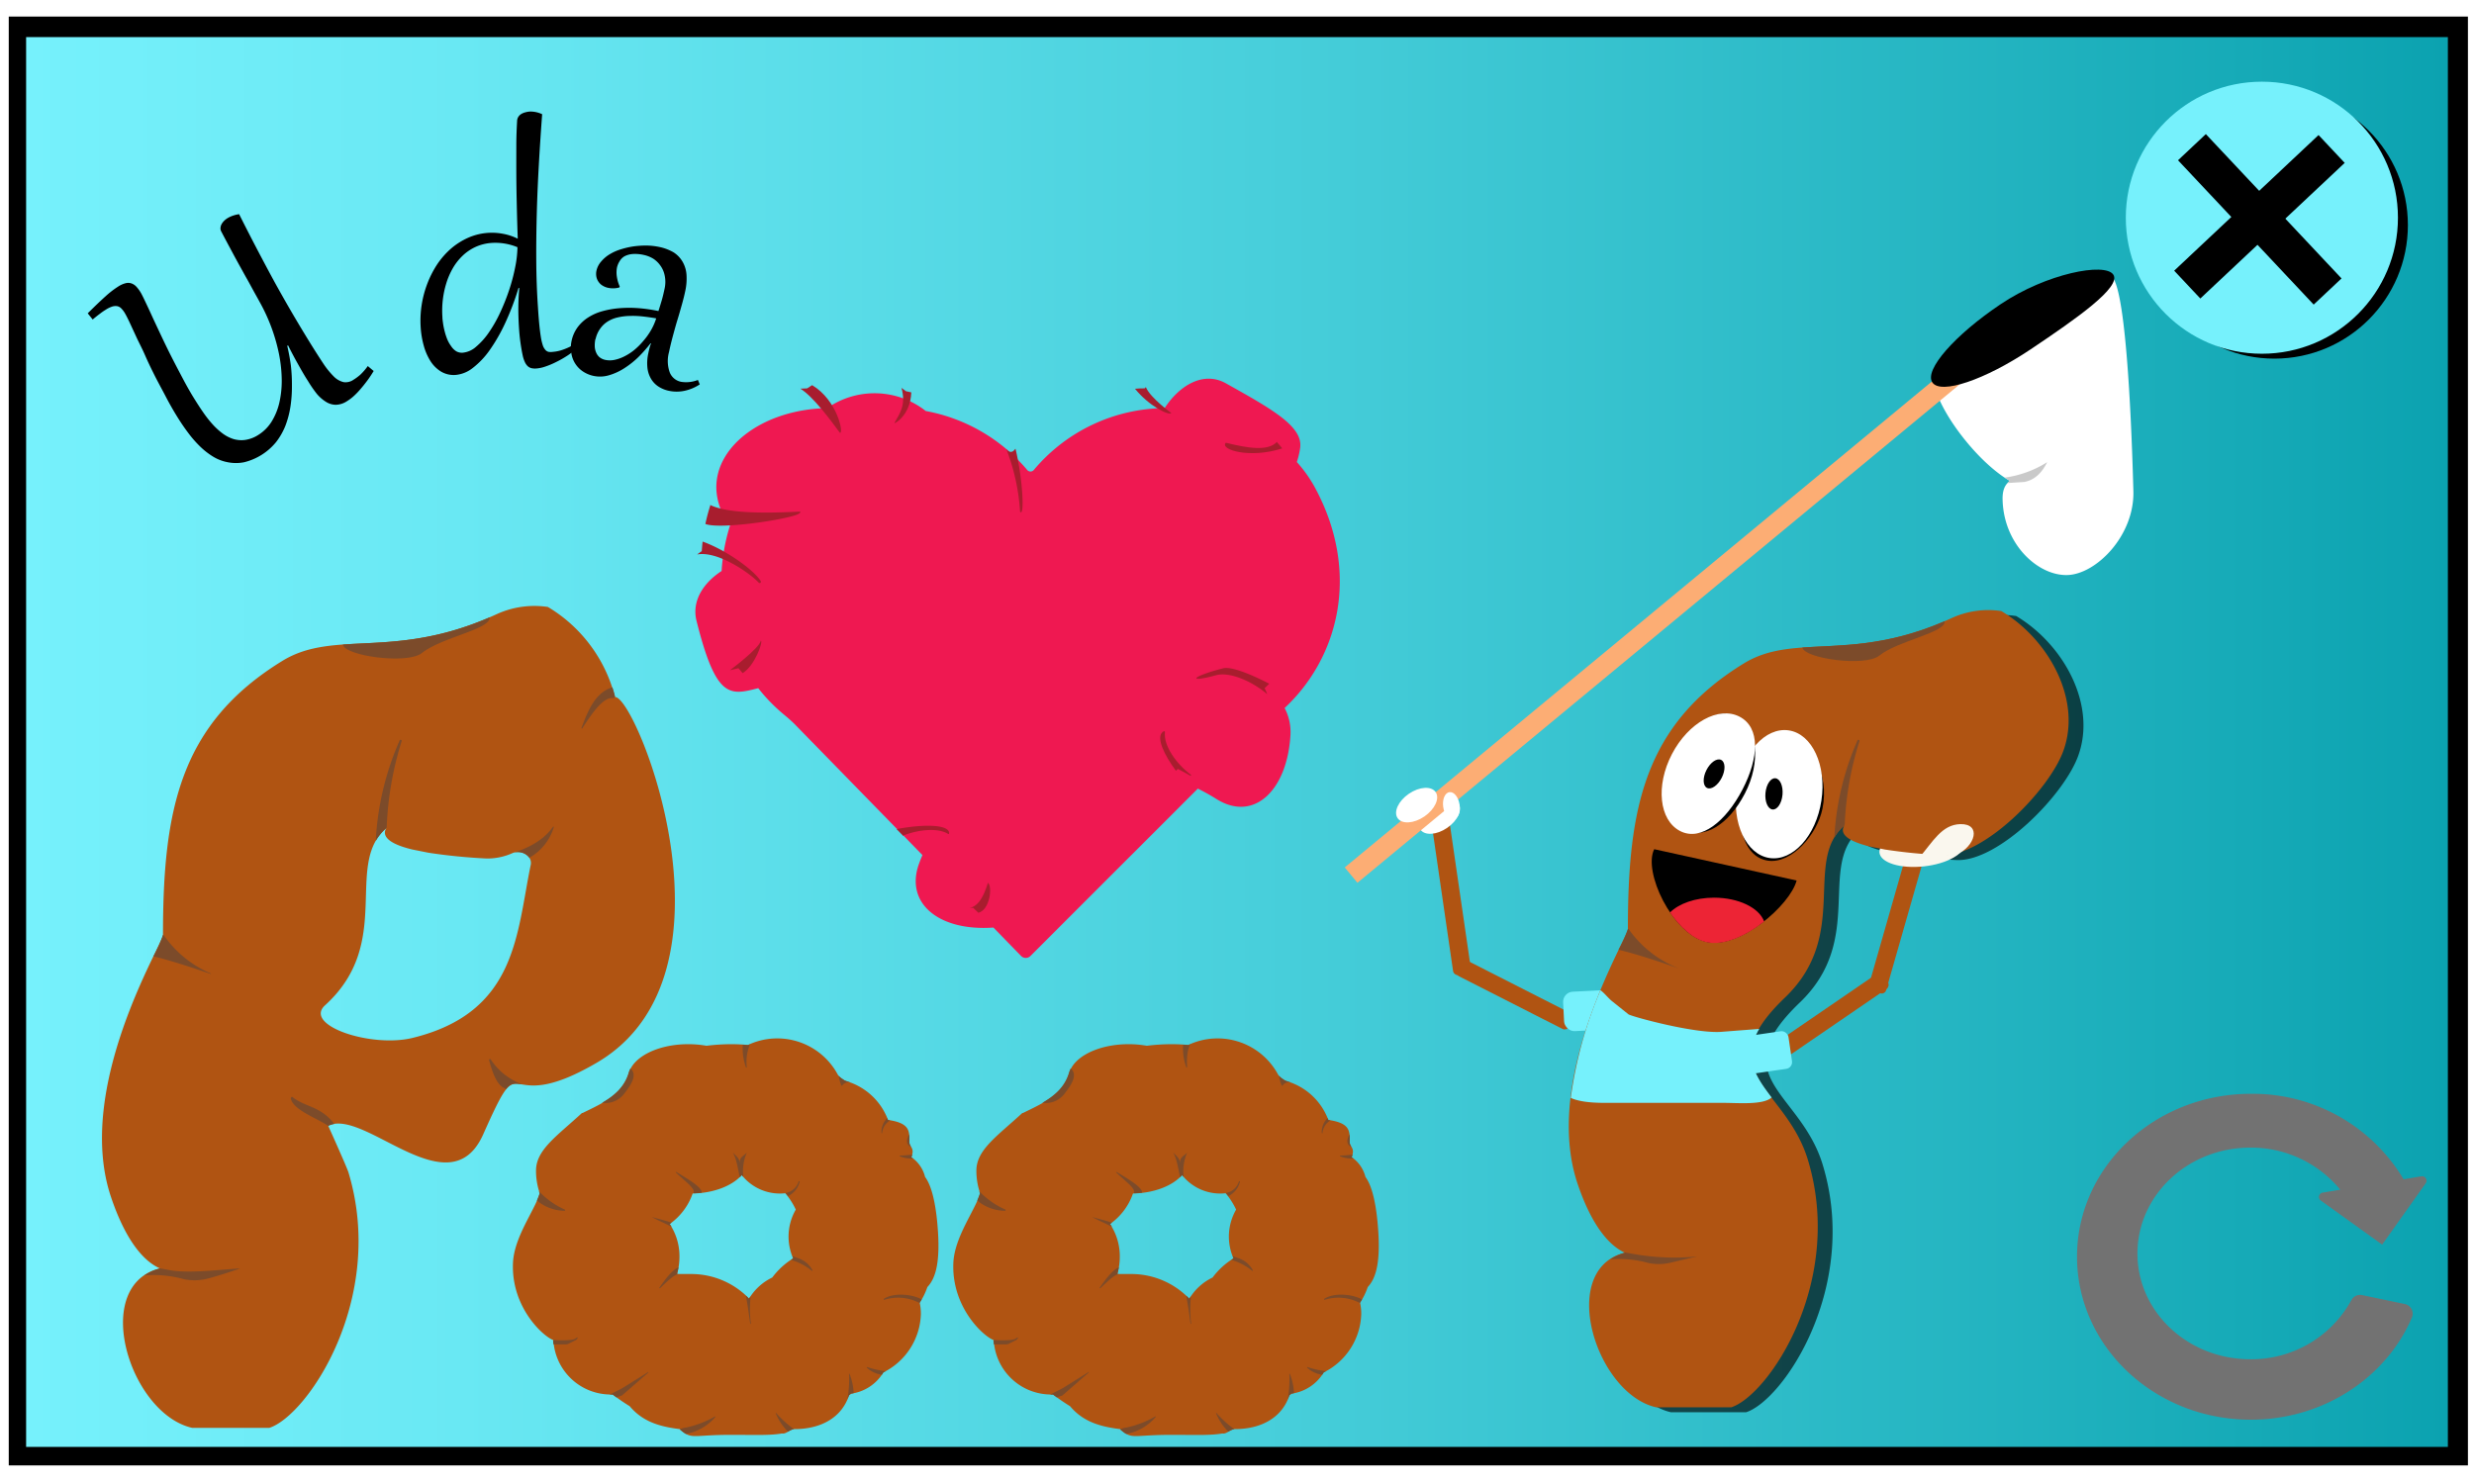 <svg xmlns="http://www.w3.org/2000/svg" xmlns:xlink="http://www.w3.org/1999/xlink" width="500" height="300" viewBox="0 0 500 300"><defs><style>.cls-1{fill:url(#New_Gradient_Swatch_1);}.cls-2{filter:url(#AI_BevelShadow_1);}.cls-3{fill:#b05412;}.cls-4{fill:#7c4b2a;}.cls-5{fill:#ef1851;}.cls-6{fill:#a81d2e;}.cls-7{fill:#fff;}.cls-8{fill:#fcad74;}.cls-9{fill:#76f1fc;}.cls-10{opacity:0.64;}.cls-11{fill:#faf7ee;}.cls-12{fill:none;}.cls-13{fill:#ed2435;}.cls-14{fill:#c9c9c9;}.cls-15{fill:#727272;}</style><linearGradient id="New_Gradient_Swatch_1" x1="5.28" y1="150" x2="494.72" y2="150" gradientUnits="userSpaceOnUse"><stop offset="0" stop-color="#76f1fc"/><stop offset="0.18" stop-color="#69e8f3"/><stop offset="0.51" stop-color="#48cfdb"/><stop offset="0.94" stop-color="#13a8b5"/><stop offset="1" stop-color="#0ba2b0"/></linearGradient><filter id="AI_BevelShadow_1" x="-20" y="-20" width="140" height="140" name="AI_BevelShadow_1"><feGaussianBlur result="blur" stdDeviation="4" in="SourceAlpha"/><feOffset result="offsetBlur" dx="4" dy="4" in="blur"/><feSpecularLighting result="specOut" surfaceScale="5" specularExponent="10" in="blur"><fePointLight x="-5000" y="-10000" z="-20000"/></feSpecularLighting><feComposite result="specOut" operator="in" in="specOut" in2="SourceAlpha"/><feComposite result="litPaint" operator="arithmetic" k2="1" k3="1" in="SourceGraphic" in2="specOut"/><feMerge><feMergeNode in="offsetBlur"/><feMergeNode in="litPaint"/></feMerge></filter></defs><title>Win</title><g id="Layer_1" data-name="Layer 1"><rect x="1.77" y="3.35" width="497" height="292.89"/><rect class="cls-1" x="5.28" y="7.5" width="489.44" height="285"/><g class="cls-2"><path class="cls-3" d="M120.26,136.8a29.7,29.7,0,0,0-13.53-18.1,18.33,18.33,0,0,0-10.31,1.44c-20.56,9.49-32.72,2.92-43.4,9.49C32.29,142.39,28.94,159.88,28.94,185c0,1.75-18,30.78-10.5,53,3.18,9.45,7,13.16,9.86,14.4l-.6.17c-13.24,4.17-5.28,29.28,7.14,32.08h4.5l.09,0h11c7.73-2.47,23.67-26.15,16-51.62-.35-1.13-3.65-8.45-4.1-9.45,7.35-3.66,24.57,17,31.35,1.69,8.64-19.42,3-2.8,22.89-14.41,30.51-17.8,8.33-73.34,3.84-73.94A.17.17,0,0,1,120.26,136.8ZM61.7,199.22c14-12.72,3.68-28.39,12.42-35.88-.79,1.19-.55,3,5.2,4.39l3.3.66a113.48,113.48,0,0,0,11.72,1.16,12.3,12.3,0,0,0,5.24-1.09c1.75-.73,4.07.54,3.68,2.39-2.89,13.94-2.78,29.86-24,35C70.84,207.83,57.26,203.25,61.7,199.22Z"/><path class="cls-4" d="M29.06,185h-.12v0A29.42,29.42,0,0,1,27,189.33c3.26.79,7.26,2.07,11.57,3.55a.05.05,0,0,0,0-.1A22.13,22.13,0,0,1,29.06,185Z"/><path class="cls-4" d="M44.55,252.41c-5.08.34-11,1.12-14.9.23l-1.48-.26.13.06-.6.17a9.6,9.6,0,0,0-2.51,1.22,22.51,22.51,0,0,1,7.94.76,10.67,10.67,0,0,0,4.57-.05C40,254,44.6,252.42,44.55,252.41Z"/><path class="cls-4" d="M77.19,145.78a.23.23,0,0,0-.46,0A57.48,57.48,0,0,0,71.94,166a10.1,10.1,0,0,1,2.11-2.55.69.69,0,0,0,.11-.39A66.81,66.81,0,0,1,77.19,145.78Z"/><path class="cls-4" d="M81.29,128c4-3.17,13.75-4.77,13.65-7.12a.24.24,0,0,0,0-.08c-12.49,5.41-21.83,4.93-29.64,5.5C65.63,128.59,78.32,130.37,81.29,128Z"/><path class="cls-4" d="M99.83,168.37a2.91,2.91,0,0,1,3.13,1l.07,0a10.59,10.59,0,0,0,4.89-6.13.09.09,0,0,0-.17-.08Q105.35,166.59,99.83,168.37Z"/><path class="cls-4" d="M101.33,215.12a12.8,12.8,0,0,1-6.14-4.94.19.19,0,0,0-.34.16c.73,2.68,1.59,5,3.09,5.63l.31.23c1-1.3,1.82-1.2,3.13-1Z"/><path class="cls-4" d="M120.3,136.87a.1.1,0,0,1,0-.07c-.14-.59-.31-1.19-.5-1.77a.1.1,0,0,0-.11-.07c-3.35,1.07-4.82,4.56-6.17,8.2a.09.09,0,0,0,.16.08c2.17-3.38,4.42-6.5,6.34-6.09Z"/><path class="cls-4" d="M54.77,218.09c.53,2.31,5.18,3.91,7.58,5.51a4.17,4.17,0,0,1,1.21-.38c-2.77-3.65-5.83-3.36-8.45-5.45C55,217.64,54.72,217.89,54.77,218.09Z"/><path class="cls-3" d="M183.42,256.19c1.44-1.52,2.54-4.26,2.17-10.78-.29-5-1.08-9.41-2.63-11.48a6.82,6.82,0,0,0-2.77-4c.75-2-.41-1.93-.41-3.14,0-2,.23-3.74-4.26-4.38a.07.07,0,0,1-.05,0,12.82,12.82,0,0,0-8.39-7.84,1.92,1.92,0,0,1-.63-.3l-.49-.34a2.16,2.16,0,0,1-.68-.76,13.88,13.88,0,0,0-18.1-5.93c-1.12-.09-2.26-.15-3.4-.15a41.33,41.33,0,0,0-5,.32,21,21,0,0,0-3.71-.32c-6.1,0-11.14,2.56-12,5.91-1.34,4.38-5.48,6.1-9.33,8,0,0-.09,0-.12,0-5.09,4.68-9.27,7.44-9.29,11.62a13.84,13.84,0,0,0,.76,4.61c-1,3.42-5.15,8.77-5.41,14-.43,8.93,6,14.9,8.16,15.68a11.61,11.61,0,0,0,11.59,11l.4,0a40.82,40.82,0,0,0,3.43,2.36c2.58,3.07,5.91,4.12,10.1,4.63h0c2.53,2.22,2.32,1.16,10.45,1.16,4.77,0,7.78.15,10.25-.28.81.18,1.65-.88,2.52-.88,5.14,0,9.49-2.19,11-6.81l.41-.35a9,9,0,0,0,6.54-4.3,13.62,13.62,0,0,0,7.58-11.77,10,10,0,0,0-.24-2.32A13.3,13.3,0,0,0,183.42,256.19Zm-36,2.36a16.22,16.22,0,0,0-11.72-5H132.9a.06.06,0,0,1-.06-.08,12.27,12.27,0,0,0,.48-3.41,11.71,11.71,0,0,0-1.93-6.56.07.07,0,0,1,0-.09,12.6,12.6,0,0,0,4.6-6.14h0c4.31-.08,8-1.56,9.92-3.72a9.83,9.83,0,0,0,7.72,3.73,9.46,9.46,0,0,0,1.07-.06,14.39,14.39,0,0,1,2.13,3.31,10.91,10.91,0,0,0-.53,9.86,15.26,15.26,0,0,0-4.23,3.87A11,11,0,0,0,147.37,258.55Z"/><path class="cls-4" d="M117.67,218.93a4.72,4.72,0,0,0,4.56-1.94c1.57-2,2.54-3.78,1.18-5a4.49,4.49,0,0,0-.38.95C122.15,215.82,120.08,217.54,117.67,218.93Z"/><path class="cls-4" d="M136.23,237.22c.52,0,1-.06,1.53-.11a.08.08,0,0,0,.07-.08c-.09-1.16-3.08-2.84-5.13-4.1a.07.07,0,0,0-.09.11c1.86,1.8,3.94,3.2,3.55,4.08A.07.07,0,0,0,136.23,237.22Z"/><path class="cls-4" d="M146.76,211.76c0,.09.17.06.17,0a9.36,9.36,0,0,1,.64-4.65l-.39.17-1.06-.08A11.11,11.11,0,0,0,146.76,211.76Z"/><path class="cls-4" d="M147.37,258.55c-.21-.22-.43-.43-.65-.63.29,1.27.68,4,.89,5.64a.07.07,0,0,0,.14,0,24.4,24.4,0,0,1-.05-5.5C147.59,258.22,147.47,258.38,147.37,258.55Z"/><path class="cls-4" d="M131.39,243.5a.07.07,0,0,1,0-.09l.34-.25c-1.33-.44-2.89-.81-4-1.14,1.43.81,3,1.42,4,2C131.61,243.84,131.5,243.67,131.39,243.5Z"/><path class="cls-4" d="M132.9,253.55a.06.06,0,0,1-.06-.08,13,13,0,0,0,.29-1.27c-1.29.49-2.75,2.52-3.87,4.11-.06.08.06.18.13.11,1.6-1.51,3-2.9,3.88-2.87Z"/><path class="cls-4" d="M145.93,233.55c.09.12.2.24.3.36a9.47,9.47,0,0,1,.71-4.92c-.67.76-1.53.9-1.42,2.14-.15-1-.51-1.23-1.42-2.14.78,1.3,1,3.23,1.42,5C145.66,233.84,145.8,233.69,145.93,233.55Z"/><path class="cls-4" d="M157.39,234.89a3.37,3.37,0,0,1-2.6,2.28l0,0,0,0a7,7,0,0,1,.49.62,4.29,4.29,0,0,0,2.33-2.91A.08.08,0,0,0,157.39,234.89Z"/><path class="cls-4" d="M112.32,266.58c-.52.38-2.19.43-4.53.32h0c0,.29,0,.58.08.87h2.48a1.18,1.18,0,0,0,.56-.13l1.5-.75C112.59,266.8,113.15,266,112.32,266.58Z"/><path class="cls-4" d="M104.91,236.81l.14.44a12.46,12.46,0,0,1-.54,1.44,8.79,8.79,0,0,0,5.61,2.08.14.14,0,0,0,0-.26A16.43,16.43,0,0,1,104.91,236.81Z"/><path class="cls-4" d="M127,273.36l-5.29,3.3-2.52,1.26h.23l.4,0,.75.56,1.14-.38,5.34-4.65S127,273.33,127,273.36Z"/><path class="cls-4" d="M140.54,282.32a20,20,0,0,1-5.81,2.25,4.59,4.59,0,0,0-1.35.38,8.25,8.25,0,0,0,1.23.93,10.06,10.06,0,0,0,6-3.48A0,0,0,0,0,140.54,282.32Z"/><path class="cls-4" d="M167.69,273.73a.05.05,0,0,0-.1,0,22.64,22.64,0,0,1-.35,5.23q.18-.42.33-.87l.41-.35.55-.11A12,12,0,0,0,167.69,273.73Z"/><path class="cls-4" d="M152.83,281.62a0,0,0,0,0-.06.06,11.5,11.5,0,0,0,2.47,3.74,3.34,3.34,0,0,1,1.21-.51A22.51,22.51,0,0,1,152.83,281.62Z"/><path class="cls-4" d="M160.07,252.89c.08.06.19,0,.13-.12a5.1,5.1,0,0,0-2.94-2.43l-1.12-.4.18.45c-.15.09-.3.2-.45.3A12.1,12.1,0,0,1,160.07,252.89Z"/><path class="cls-4" d="M174.52,273.44l.47-.25a17.59,17.59,0,0,1-3.68-.82.09.09,0,0,0-.08.16,5.53,5.53,0,0,0,3,1.38A4.39,4.39,0,0,0,174.52,273.44Z"/><path class="cls-4" d="M180.51,230.2l-.32-.23a4.27,4.27,0,0,0,.17-.56,20.49,20.49,0,0,1-2.44.19.09.09,0,0,0,0,.18A6.36,6.36,0,0,0,180.51,230.2Z"/><path class="cls-4" d="M175.9,222.51l-.38-.06a.07.07,0,0,1-.05,0c-.05-.14-.11-.27-.17-.41a3.89,3.89,0,0,0-1.16,2.95c0,.09.15.17.14.07A3.27,3.27,0,0,1,175.9,222.51Z"/><path class="cls-4" d="M181.86,259.35c.14-.21.28-.44.42-.67-2.13-1.15-5.74-1.34-7.59-.16-.14.09-.11.31.07.24a9.22,9.22,0,0,1,7.11.67S181.86,259.38,181.86,259.35Z"/><path class="cls-4" d="M168.12,214.93c-.34-.13-.68-.25-1-.36a1.92,1.92,0,0,1-.63-.3l-.49-.34a2.1,2.1,0,0,1-.52-.51c.18,1.11.57,2.3.71,2.06A1.54,1.54,0,0,1,168.12,214.93Z"/><path class="cls-4" d="M180.14,227.89a1.84,1.84,0,0,1-.36-1.06,15,15,0,0,0,0-1.52,3.59,3.59,0,0,0-.42,1A1.32,1.32,0,0,0,180.14,227.89Z"/><path class="cls-3" d="M272.42,256.19c1.43-1.52,2.53-4.26,2.16-10.78-.29-5-1.07-9.41-2.62-11.48a6.87,6.87,0,0,0-2.78-4c.75-2-.41-1.93-.41-3.14,0-2,.23-3.74-4.26-4.38a.07.07,0,0,1-.05,0,12.79,12.79,0,0,0-8.39-7.84,1.92,1.92,0,0,1-.63-.3l-.49-.34a2.26,2.26,0,0,1-.68-.76,13.88,13.88,0,0,0-18.1-5.93c-1.12-.09-2.26-.15-3.4-.15a41.33,41.33,0,0,0-5,.32,21,21,0,0,0-3.7-.32c-6.11,0-11.15,2.56-12,5.91-1.34,4.38-5.48,6.1-9.33,8,0,0-.09,0-.12,0-5.09,4.68-9.27,7.44-9.29,11.62a13.84,13.84,0,0,0,.76,4.61c-1,3.42-5.15,8.77-5.41,14-.43,8.93,6,14.9,8.16,15.68a11.61,11.61,0,0,0,11.59,11l.4,0a40.82,40.82,0,0,0,3.43,2.36c2.58,3.07,5.91,4.12,10.1,4.63h0c2.53,2.22,2.32,1.16,10.45,1.16,4.77,0,7.78.15,10.25-.28.81.18,1.65-.88,2.52-.88,5.14,0,9.49-2.19,11-6.81l.42-.35a9,9,0,0,0,6.53-4.3,13.62,13.62,0,0,0,7.58-11.77,10,10,0,0,0-.24-2.32A13.71,13.71,0,0,0,272.42,256.19Zm-36.06,2.36a16.21,16.21,0,0,0-11.72-5h-2.75a.06.06,0,0,1-.06-.08,12.27,12.27,0,0,0,.48-3.41,11.71,11.71,0,0,0-1.93-6.56.07.07,0,0,1,0-.09,12.6,12.6,0,0,0,4.6-6.14h0c4.31-.08,8-1.56,9.92-3.72a9.84,9.84,0,0,0,8.8,3.67,14.69,14.69,0,0,1,2.12,3.31,10.91,10.91,0,0,0-.53,9.86,15.26,15.26,0,0,0-4.23,3.87A11,11,0,0,0,236.36,258.55Z"/><path class="cls-4" d="M206.66,218.93a4.72,4.72,0,0,0,4.56-1.94c1.57-2,2.54-3.78,1.18-5a4.49,4.49,0,0,0-.38.95C211.14,215.82,209.07,217.54,206.66,218.93Z"/><path class="cls-4" d="M225.23,237.22c.51,0,1-.06,1.52-.11a.08.08,0,0,0,.07-.08c-.09-1.16-3.08-2.84-5.13-4.1a.07.07,0,0,0-.08.11c1.85,1.8,3.93,3.2,3.54,4.08A.08.08,0,0,0,225.23,237.22Z"/><path class="cls-4" d="M235.75,211.76a.09.09,0,0,0,.17,0c-.07-1.36-.08-3.4.65-4.65l-.4.17-1.06-.08A11.11,11.11,0,0,0,235.75,211.76Z"/><path class="cls-4" d="M236.36,258.55c-.21-.22-.43-.43-.65-.63.29,1.27.69,4,.89,5.64a.07.07,0,0,0,.14,0,24.4,24.4,0,0,1-.05-5.5C236.58,258.22,236.46,258.38,236.36,258.55Z"/><path class="cls-4" d="M220.38,243.5a.07.07,0,0,1,0-.09l.34-.25c-1.33-.44-2.89-.81-4-1.14,1.43.81,3,1.42,4,2A5.58,5.58,0,0,0,220.38,243.5Z"/><path class="cls-4" d="M221.89,253.55a.06.06,0,0,1-.06-.08,13,13,0,0,0,.29-1.27c-1.28.49-2.74,2.52-3.87,4.11-.06.08.06.18.13.11,1.6-1.51,3-2.9,3.88-2.87Z"/><path class="cls-4" d="M234.92,233.55c.09.12.2.24.3.36a9.47,9.47,0,0,1,.71-4.92c-.67.76-1.53.9-1.42,2.14-.15-1-.51-1.23-1.42-2.14.78,1.3,1,3.23,1.42,5C234.65,233.84,234.79,233.69,234.92,233.55Z"/><path class="cls-4" d="M246.38,234.89a3.37,3.37,0,0,1-2.6,2.28l0,0,0,0c.17.2.33.41.49.62a4.27,4.27,0,0,0,2.32-2.91A.08.08,0,0,0,246.38,234.89Z"/><path class="cls-4" d="M201.31,266.58c-.52.38-2.19.43-4.53.32h0c0,.29.05.58.08.87h2.48a1.18,1.18,0,0,0,.56-.13l1.5-.75C201.58,266.8,202.14,266,201.31,266.58Z"/><path class="cls-4" d="M193.9,236.81l.14.44a12.46,12.46,0,0,1-.54,1.44,8.79,8.79,0,0,0,5.61,2.08.14.14,0,0,0,.06-.26A16.47,16.47,0,0,1,193.9,236.81Z"/><path class="cls-4" d="M216,273.36l-5.28,3.3-2.52,1.26h.22l.4,0,.75.56,1.15-.38,5.33-4.65A0,0,0,0,0,216,273.36Z"/><path class="cls-4" d="M229.53,282.32a20,20,0,0,1-5.81,2.25,4.59,4.59,0,0,0-1.35.38,8.25,8.25,0,0,0,1.23.93,10,10,0,0,0,6-3.48A0,0,0,0,0,229.53,282.32Z"/><path class="cls-4" d="M256.68,273.73a.05.05,0,0,0-.1,0,22.64,22.64,0,0,1-.35,5.23,8.22,8.22,0,0,0,.33-.87l.42-.35.54-.11A12,12,0,0,0,256.68,273.73Z"/><path class="cls-4" d="M241.82,281.62a0,0,0,1,0-.06.06,11.5,11.5,0,0,0,2.47,3.74,3.34,3.34,0,0,1,1.21-.51A22.51,22.51,0,0,1,241.82,281.62Z"/><path class="cls-4" d="M249.06,252.89c.08.06.19,0,.13-.12a5.1,5.1,0,0,0-2.94-2.43l-1.12-.4.18.45c-.15.09-.3.2-.45.3A12.1,12.1,0,0,1,249.06,252.89Z"/><path class="cls-4" d="M263.51,273.44l.47-.25a17.59,17.59,0,0,1-3.68-.82.09.09,0,0,0-.08.16,5.53,5.53,0,0,0,3,1.38A4.39,4.39,0,0,0,263.51,273.44Z"/><path class="cls-4" d="M269.5,230.2l-.32-.23a4.27,4.27,0,0,0,.17-.56,20.34,20.34,0,0,1-2.44.19.09.09,0,0,0,0,.18A6.41,6.41,0,0,0,269.5,230.2Z"/><path class="cls-4" d="M264.89,222.51l-.38-.06a.07.07,0,0,1-.05,0c0-.14-.11-.27-.17-.41a3.89,3.89,0,0,0-1.16,2.95c0,.09.15.17.15.07A3.23,3.23,0,0,1,264.89,222.51Z"/><path class="cls-4" d="M270.85,259.35c.15-.21.28-.44.42-.67-2.13-1.15-5.73-1.34-7.58-.16-.15.09-.12.31.06.24a9.22,9.22,0,0,1,7.11.67S270.85,259.38,270.85,259.35Z"/><path class="cls-4" d="M257.11,214.93c-.34-.13-.68-.25-1-.36a1.92,1.92,0,0,1-.63-.3l-.49-.34a2.29,2.29,0,0,1-.52-.51c.18,1.11.57,2.3.71,2.06A1.54,1.54,0,0,1,257.11,214.93Z"/><path class="cls-4" d="M269.13,227.89a1.84,1.84,0,0,1-.36-1.06,15,15,0,0,0,0-1.52,3.59,3.59,0,0,0-.42,1A1.32,1.32,0,0,0,269.13,227.89Z"/></g><path d="M48.33,43.3q1.88,3.75,3.64,7.11t3.48,6.53q1.74,3.16,3.52,6.21t3.68,6.13q1.49,2.4,2.63,4.12a16.76,16.76,0,0,0,2.16,2.69,4.15,4.15,0,0,0,2,1.16,2.78,2.78,0,0,0,2-.48,10.54,10.54,0,0,0,1.36-1A11.74,11.74,0,0,0,74.33,74l1.19,1c-.39.65-.81,1.29-1.27,1.91s-.92,1.2-1.39,1.74a15.13,15.13,0,0,1-1.41,1.46,9.24,9.24,0,0,1-1.34,1,4.23,4.23,0,0,1-2.25.72,3.78,3.78,0,0,1-2-.61A7.69,7.69,0,0,1,64,79.58,24,24,0,0,1,62.23,77c-.66-1-1.32-2.18-2-3.39s-1.35-2.46-2-3.78l-.18.07c.29,1.25.54,2.56.73,3.94A33.93,33.93,0,0,1,59,78a26.82,26.82,0,0,1-.29,4.12,18.81,18.81,0,0,1-1,3.87,13.55,13.55,0,0,1-1.9,3.36,12,12,0,0,1-6.5,4.1,8.43,8.43,0,0,1-3.24,0,8.74,8.74,0,0,1-3-1.14,14.92,14.92,0,0,1-2.69-2.11A23.33,23.33,0,0,1,38,87.46q-1.17-1.56-2.22-3.27c-.76-1.23-1.51-2.54-2.27-4S32,77.39,31.3,76s-1.4-2.84-2-4.22S28,69.11,27.5,68L26.11,65q-.59-1.23-.9-1.74a4.83,4.83,0,0,0-.69-.9,1.59,1.59,0,0,0-.8-.46,2.22,2.22,0,0,0-1,.06,5.43,5.43,0,0,0-1.33.64,12.57,12.57,0,0,0-1.2.83c-.44.33-.93.71-1.46,1.16l-1-1.25q2.1-2.09,3.58-3.42a18.44,18.44,0,0,1,2.59-2,5,5,0,0,1,1.43-.65,2.08,2.08,0,0,1,1.16,0,2.5,2.5,0,0,1,1,.61,6.94,6.94,0,0,1,.91,1.2c.18.29.46.84.85,1.66s.86,1.81,1.4,3,1.15,2.47,1.82,3.9,1.39,2.92,2.16,4.44,1.55,3,2.38,4.57,1.65,3,2.49,4.32c.52.84,1.07,1.68,1.65,2.51a22.76,22.76,0,0,0,1.82,2.3,13.76,13.76,0,0,0,2,1.83,7.46,7.46,0,0,0,2.2,1.14,5.68,5.68,0,0,0,2.4.18,6.71,6.71,0,0,0,2.62-1,8.44,8.44,0,0,0,2.67-2.65,12.64,12.64,0,0,0,1.57-3.77,19.76,19.76,0,0,0,.51-4.62,28.2,28.2,0,0,0-.52-5.15,36.48,36.48,0,0,0-4-10.8c-.36-.67-.73-1.32-1.08-1.95l-1.09-2c-.37-.66-.76-1.35-1.15-2.06s-.82-1.48-1.27-2.3-.92-1.71-1.43-2.66-1.07-2-1.67-3.15a1.32,1.32,0,0,1-.17-.74,1.91,1.91,0,0,1,.21-.74,3,3,0,0,1,.51-.68,3.71,3.71,0,0,1,.69-.55,5.94,5.94,0,0,1,1.1-.51A6.48,6.48,0,0,1,48.33,43.3Z"/><path d="M109.57,23.09q-.36,4.82-.65,9.84c-.19,3.36-.34,6.69-.43,10s-.13,6.59-.11,9.8.13,6.29.33,9.23c.09,1.41.18,2.62.28,3.63s.21,1.87.32,2.56a11.14,11.14,0,0,0,.39,1.66,2.72,2.72,0,0,0,.52.92,1.22,1.22,0,0,0,.65.4,2.88,2.88,0,0,0,.85,0,7.64,7.64,0,0,0,1.93-.4,13.57,13.57,0,0,0,2.06-.9l.42.95a12.1,12.1,0,0,1-1.63,1.22,20.76,20.76,0,0,1-2.08,1.17,16.25,16.25,0,0,1-2.15.91,7.18,7.18,0,0,1-1.85.41,3.32,3.32,0,0,1-1-.06,1.75,1.75,0,0,1-.77-.41,2.71,2.71,0,0,1-.58-.84,6.14,6.14,0,0,1-.44-1.37c-.16-.74-.31-1.61-.45-2.6s-.24-2.08-.31-3.26-.12-2.53-.11-3.83.07-2.6.2-3.9l-.17,0a53.11,53.11,0,0,1-2.69,7.09,34.62,34.62,0,0,1-3.15,5.49,16.35,16.35,0,0,1-3.4,3.58,6.49,6.49,0,0,1-3.41,1.41,5,5,0,0,1-3-.67A6.69,6.69,0,0,1,87,73a11.48,11.48,0,0,1-1.36-3.13,18,18,0,0,1-.62-3.7,20.67,20.67,0,0,1,.21-4.58,20.88,20.88,0,0,1,1.17-4.34,20.16,20.16,0,0,1,2-3.88,16.3,16.3,0,0,1,2.79-3.15,14.12,14.12,0,0,1,3.45-2.17,11.91,11.91,0,0,1,7-.79,11.06,11.06,0,0,1,3,1c-.08-2.13-.14-4.29-.19-6.5s-.09-4.34-.1-6.42,0-4.06,0-5.92.08-3.52.16-5a1.61,1.61,0,0,1,.25-.8,1.86,1.86,0,0,1,.58-.57,3,3,0,0,1,.83-.34,4.19,4.19,0,0,1,1-.16A5.48,5.48,0,0,1,109.57,23.09Zm-5,26.88a11.69,11.69,0,0,0-5.11-.87,9.47,9.47,0,0,0-3.31.8,9.58,9.58,0,0,0-2.64,1.78,11.31,11.31,0,0,0-2,2.55,14.88,14.88,0,0,0-1.32,3.06,18.76,18.76,0,0,0-.78,6.77c0,.4.07.86.14,1.37a14.24,14.24,0,0,0,.33,1.6,12.64,12.64,0,0,0,.53,1.61A6.8,6.8,0,0,0,91.19,70a3.4,3.4,0,0,0,1,1,2.28,2.28,0,0,0,1.33.3,4.72,4.72,0,0,0,2.69-1.2,14.26,14.26,0,0,0,2.57-2.86,26.79,26.79,0,0,0,2.28-4,42.84,42.84,0,0,0,1.83-4.58,36.51,36.51,0,0,0,1.22-4.6A22,22,0,0,0,104.58,50Z"/><path d="M134.33,58.29a6.3,6.3,0,0,0,0-2.62,5.11,5.11,0,0,0-.88-2A5.22,5.22,0,0,0,132,52.28a6.14,6.14,0,0,0-1.88-.74,7.79,7.79,0,0,0-2.26-.19,4.28,4.28,0,0,0-1.63.45,2.75,2.75,0,0,0-1,1,4,4,0,0,0-.55,1.35,5.44,5.44,0,0,0,0,1.85,7.38,7.38,0,0,0,.58,1.94l-.11.18a4.83,4.83,0,0,1-2.23.07,3.45,3.45,0,0,1-1.12-.44,2.5,2.5,0,0,1-.82-.76,2.58,2.58,0,0,1-.44-1,3.06,3.06,0,0,1,0-1.24,4.15,4.15,0,0,1,1-1.93,6.77,6.77,0,0,1,1.75-1.46,10.05,10.05,0,0,1,2.31-1,16.16,16.16,0,0,1,2.57-.57,18.79,18.79,0,0,1,2.58-.15,13.41,13.41,0,0,1,2.32.25A9.66,9.66,0,0,1,136.11,51,5.52,5.52,0,0,1,138,53a6.05,6.05,0,0,1,.75,2.65,11.65,11.65,0,0,1-.27,3.24c-.17.81-.39,1.69-.66,2.65s-.56,2-.87,3-.62,2.13-.92,3.24-.58,2.23-.81,3.35a6.83,6.83,0,0,0,.15,4.19,3.1,3.1,0,0,0,2.3,1.87,6.42,6.42,0,0,0,3.38-.38l.37.9A8.9,8.9,0,0,1,138.36,79a7.62,7.62,0,0,1-3.19,0,6.08,6.08,0,0,1-2.12-.87,4.69,4.69,0,0,1-1.49-1.58,5.53,5.53,0,0,1-.72-2.25,8.93,8.93,0,0,1,.19-2.9c.06-.32.14-.64.23-1a7.65,7.65,0,0,1,.33-1l-.11,0A28.71,28.71,0,0,1,129,72.2a17.62,17.62,0,0,1-2.86,2.26,11.67,11.67,0,0,1-3.06,1.4A6.32,6.32,0,0,1,120,76a6.15,6.15,0,0,1-2.22-.93,5.38,5.38,0,0,1-2.31-3.67A6.24,6.24,0,0,1,115.5,69a7.2,7.2,0,0,1,1.22-2.82,8,8,0,0,1,2.15-2,10.4,10.4,0,0,1,2.91-1.28,18.08,18.08,0,0,1,3.47-.6,24.41,24.41,0,0,1,3.82,0,31,31,0,0,1,4,.58c.25-.76.47-1.49.68-2.2S134.14,59.16,134.33,58.29Zm-14,10.26a6.22,6.22,0,0,0-.13,1.41,3.36,3.36,0,0,0,.26,1.25,2.49,2.49,0,0,0,.7,1,2.78,2.78,0,0,0,1.2.55,4.52,4.52,0,0,0,1.79,0,8,8,0,0,0,2-.7,10.9,10.9,0,0,0,2-1.28A14,14,0,0,0,130,68.94a13.68,13.68,0,0,0,1.54-2.14,11.84,11.84,0,0,0,1.08-2.44c-.91-.16-1.83-.29-2.74-.39a18.3,18.3,0,0,0-2.64-.1,11.59,11.59,0,0,0-2.4.3,6.48,6.48,0,0,0-2,.81,5.17,5.17,0,0,0-1.52,1.43A5.63,5.63,0,0,0,120.37,68.55Z"/><g class="cls-2"><path class="cls-5" d="M261.81,94.67a27.1,27.1,0,0,0-3.72-5.27,15.69,15.69,0,0,0,.68-2.9c.55-4.32-5.71-7.8-15-13-4.64-2.6-9.5.54-12.39,5A34.94,34.94,0,0,0,204.94,91a.87.87,0,0,1-1.35,0A35,35,0,0,0,183.1,79.09a16.73,16.73,0,0,0-19.93-.58c-12.43.22-22.4,7.29-22.4,16a12.33,12.33,0,0,0,2.79,7.65,38.3,38.3,0,0,0-1.72,9.27c-3.73,2.42-6.07,6.1-5.07,10.08,3.95,15.76,6.68,15.1,12.47,13.61a34.69,34.69,0,0,0,5.25,5.38c.77.64,1.52,1.29,2.22,2l25.72,26.36q-.36.81-.66,1.65c-3,8.05,3.95,13.79,15,13l5.59,5.74a1.33,1.33,0,0,0,1.9,0l33.83-33.83c1.24.63,2.49,1.31,3.72,2.08,7.55,4.77,14.36-1.63,15-13a10.39,10.39,0,0,0-1.19-5.37C266.56,128.93,271,111.78,261.81,94.67Z"/></g><path class="cls-6" d="M143.56,102.15a38,38,0,0,0-1,3.77c3.15,1.25,18.73-1.22,19.07-2.24a.13.13,0,0,0,0-.26c-8.34.43-15,.23-18.16-1.37Z"/><path class="cls-6" d="M161.75,78.57c2.56,1.55,6.16,6.42,8,8.93.83.19-.53-6.61-5.62-9.64-.33.2-.66.42-1,.65C162.69,78.52,162.22,78.54,161.75,78.57Z"/><path class="cls-6" d="M183.1,79.09c-.29-.24-.6-.46-.91-.68.95,3.44-.29,5.07-1.42,7.09-.28.35,3.21-1.31,3.41-6.18Z"/><path class="cls-6" d="M231.57,78.24l-.19.27c-.66,0-1.31,0-2,.08,2.85,3.5,6.86,5.48,7.35,4.91C236.89,83.61,232.49,80.49,231.57,78.24Z"/><path class="cls-6" d="M206.16,103.44c.92,1.22.57-6.53-.93-12.74l-.29.33a.87.87,0,0,1-1.35,0c-.07-.08-.14-.15-.2-.23A42.44,42.44,0,0,1,206.16,103.44Z"/><path class="cls-6" d="M259.14,90.64c-.33-.42-.69-.84-1.05-1.24l0-.09c-1.82,2-6,1.27-10.35.19C246.42,90.92,252.68,92.77,259.14,90.64Z"/><path class="cls-6" d="M142,109.48c-.07.65-.13,1.3-.17,1.94-.32.21-.63.44-.94.67,4.17-.78,10.66,3.78,12.42,5.67a.26.26,0,0,0,.42-.31C152.53,115.47,147.2,111.37,142,109.48Z"/><path class="cls-6" d="M181.21,167.61l1.22,1.24a.61.61,0,0,0-.05.12c3.27-1.33,7.24-1.64,9.21-.4.26.16.29-.21.16-.49C191.09,166.62,186.14,166.65,181.21,167.61Z"/><path class="cls-6" d="M235.44,148c0-.35-.4-.15-.64.15-1,1.2.43,4.37,2.86,7.68l.39-.39c.87.44,1.73.92,2.6,1.42l0-.12.17,0C237.6,154.33,235.12,150.66,235.44,148Z"/><path class="cls-6" d="M255.58,139.13l.94-.91c-4-2.08-7.79-3.52-9.32-3.12-6.62,1.7-7.25,3-1.43,1.4,2.64-.73,7.15,1.11,10.35,3.84A12,12,0,0,0,255.58,139.13Z"/><path class="cls-6" d="M153.77,129.5c-.3,1.57-6.26,6-6.26,6,.54-.12,1.12-.26,1.73-.42.27.35.56.68.84,1C152.54,134.62,154.28,129.66,153.77,129.5Z"/><path class="cls-6" d="M197.73,184.53c2.33-.6,2.84-5.17,2-6,0-1-.89,4.56-3.76,5l.72,0Z"/><rect class="cls-3" x="381.2" y="173.33" width="3.63" height="27.75" rx="0.93" transform="translate(66.23 -98.08) rotate(15.96)"/><rect class="cls-3" x="291.51" y="165.74" width="3.63" height="31.44" rx="0.93" transform="translate(609.74 318.76) rotate(171.72)"/><ellipse class="cls-7" cx="290.9" cy="165.06" rx="4.66" ry="2.78" transform="translate(-42.37 193.28) rotate(-34.41)"/><path class="cls-7" d="M427.47,57a1.41,1.41,0,0,0-.21-.46c-.76-1.44-1.65-1.16-2.7,1.75-6.24,7.92-4.95,6.1-14.49,6.35s-7.28,8.12-16.47,8.66c-8.34.49,3.45,18.68,12.61,23.92-1,.74-1.54,1.85-1.48,3.84.24,9.06,7.2,15.35,13.07,15.19s13.61-8,13.36-17C431,93.53,430.2,63.62,427.47,57Z"/><rect class="cls-8" x="333.16" y="44.83" width="4.03" height="161.3" transform="translate(218.1 -212.72) rotate(50.38)"/><path d="M410.41,70.61c9.29-6.23,18.38-12.59,16.69-15.1s-13.5-.24-22.79,6S388.85,74.8,390.53,77.31,401.12,76.83,410.41,70.61Z"/><rect class="cls-3" x="368.78" y="192.34" width="3.63" height="25.38" rx="0.93" transform="translate(330.31 -216.58) rotate(55.59)"/><rect class="cls-3" x="304.36" y="188.39" width="3.58" height="25.38" rx="0.92" transform="translate(-11.87 382.81) rotate(-63.04)"/><rect class="cls-9" x="314.8" y="201.4" width="13.42" height="7.97" rx="2.04" transform="matrix(1, -0.05, 0.05, 1, -9.06, 14.92)"/><path class="cls-10" d="M407.47,124.53a17.72,17.72,0,0,0-10,1.4c-19.93,9.21-31.72,2.83-42.08,9.21C335.28,147.51,332,164.47,332,188.83c0,1.7-17.43,29.84-10.18,51.44,3.08,9.16,6.82,12.75,9.55,13.95l-.57.18c-12.84,4-5.12,28.39,6.92,31.1h4.36l.09,0h10.71c7.5-2.39,23-25.36,15.49-50.05-4.49-14.85-20.44-17.63-4.6-32.81,13.24-12.7,3.56-27.53,12-34.79-.77,1.15-.54,2.88,5,4.25l3.2.64a106,106,0,0,0,11.37,1.12c8.48.46,22-13.25,24.75-21.3C423.7,142.19,416.88,130.12,407.47,124.53Z"/><ellipse class="cls-11" cx="388.42" cy="171.4" rx="8.63" ry="3.74" transform="translate(-16.31 43.19) rotate(-6.23)"/><path class="cls-3" d="M404.47,123.53a17.72,17.72,0,0,0-10,1.4c-19.93,9.21-31.72,2.83-42.08,9.21C332.28,146.51,329,163.47,329,187.83c0,1.7-17.43,29.84-10.18,51.44,3.08,9.16,6.82,12.75,9.55,13.95l-.57.18c-12.84,4-5.12,28.39,6.92,31.1h4.36l.09,0h10.71c7.5-2.39,23-25.36,15.49-50.05-4.49-14.85-20.44-17.63-4.6-32.81,13.24-12.7,3.56-27.53,12-34.79-.77,1.15-.54,2.88,5,4.25l3.2.64a106,106,0,0,0,11.37,1.12c8.48.46,22-13.25,24.75-21.3C420.7,141.19,413.88,129.12,404.47,123.53Z"/><path d="M368.32,163.5c1.44-7.05-2.23-13.54-6.95-14.26s-8.31,4-9.39,11.08.65,13,5.36,13.67S367.24,168.77,368.32,163.5Z"/><ellipse class="cls-7" cx="359.37" cy="161.04" rx="13.03" ry="8.63" transform="matrix(0.15, -0.99, 0.99, 0.15, 146.23, 492.17)"/><path d="M352.64,160.42c3.32-6.38,2.58-13.34-1.65-15.54s-9.32,2-12.64,8.39-2.5,12.19,1.72,14.39S349.32,166.8,352.64,160.42Z"/><path class="cls-7" d="M352.16,159.6c3.32-6.38,3.64-12.52-.59-14.72s-10.35,1.19-13.67,7.57-2.59,13.34,1.64,15.54S348.84,166,352.16,159.6Z"/><ellipse cx="346.41" cy="156.44" rx="3.17" ry="1.73" transform="translate(49.93 394.29) rotate(-63.04)"/><ellipse cx="358.49" cy="160.47" rx="3.17" ry="1.73" transform="translate(167.48 503.66) rotate(-85.01)"/><path class="cls-11" d="M395.33,172.84c3.91-1.74,5.18-6.33.87-6.24-3.78.09-5.56,3.58-8.35,6.82"/><path d="M363.1,178c-1.27,4.93-11.64,14.11-18.41,12.37s-12.66-14.16-10.37-18.7"/><path class="cls-12" d="M334.32,171.69c-1.38,2.74.21,8.34,3.18,12.75,1.81-1.78,5.12-3,8.91-3,5,0,9.14,2.06,10.13,4.79,3.32-2.63,6-5.91,6.56-8.24Z"/><path class="cls-13" d="M346.41,181.47c-3.79,0-7.1,1.19-8.91,3,2,2.89,4.5,5.26,7.19,5.95,3.57.92,8.14-1.2,11.85-4.13C355.55,183.53,351.39,181.47,346.41,181.47Z"/><ellipse class="cls-7" cx="286.3" cy="162.75" rx="4.66" ry="2.78" transform="translate(-41.87 190.28) rotate(-34.41)"/><ellipse class="cls-7" cx="293.34" cy="162.89" rx="1.67" ry="2.8" transform="translate(-20.41 43.96) rotate(-8.28)"/><path class="cls-4" d="M329.14,187.8H329v0a29.09,29.09,0,0,1-1.89,4.2c3.45.83,7.76,2.23,12.36,3.83A22.24,22.24,0,0,1,329.14,187.8Z"/><path class="cls-12" d="M404.47,123.53a17.72,17.72,0,0,0-10,1.4c-19.93,9.21-31.72,2.83-42.08,9.21C332.28,146.51,329,163.47,329,187.83c0,1.7-17.43,29.84-10.18,51.44,3,9,6.71,12.64,9.43,13.9l1.43.25,7.7,1a.06.06,0,0,1,0,.12h-12c-9.26,6.25-1.82,27.41,9.36,29.93h4.36l.09,0h10.71c7.5-2.39,23-25.36,15.49-50.05-4.49-14.85-20.44-17.63-4.6-32.81,13.24-12.7,3.56-27.53,12-34.79-.77,1.15-.54,2.88,5,4.25l3.2.64a106,106,0,0,0,11.37,1.12c8.48.46,22-13.25,24.75-21.3C420.7,141.19,413.88,129.12,404.47,123.53Z"/><path class="cls-4" d="M343,254a47.3,47.3,0,0,1-13.24-.57l-1.43-.25.12.05-.57.18a9.19,9.19,0,0,0-2.44,1.17,22.14,22.14,0,0,1,7.7.74,10.39,10.39,0,0,0,4.44-.05C339.76,254.75,343,254,343,254Z"/><path class="cls-12" d="M348.33,222.91H326.07c-2.19,0-6.15.17-8.64-1a39.86,39.86,0,0,0,1.42,17.32c3.08,9.16,6.82,12.75,9.55,13.95l-.57.18c-12.84,4-5.12,28.39,6.92,31.1h4.36l.09,0h10.71c7.5-2.39,23-25.36,15.49-50.05-1.64-5.41-4.79-9.22-7.38-12.61C356.29,223.38,351.22,222.91,348.33,222.91Z"/><path class="cls-12" d="M404.47,123.53a17.72,17.72,0,0,0-10,1.4c-19.93,9.21-31.72,2.83-42.08,9.21C332.28,146.51,329,163.47,329,187.83c0,.67-2.72,5.47-5.57,12.36.72.47,1.56,1.59,2.37,2.23l3.31,2.65c.57,1.15,13.81,4,19,3.46l7.38-.57a30,30,0,0,1,5.29-6.34c13.24-12.7,3.56-27.53,12-34.79-.77,1.15-.54,2.88,5,4.25l3.2.64a106,106,0,0,0,11.37,1.12c8.48.46,22-13.25,24.75-21.3C420.7,141.19,413.88,129.12,404.47,123.53Z"/><path class="cls-9" d="M329.14,205.07l-3.31-2.65c-.81-.64-1.65-1.76-2.37-2.23a83.58,83.58,0,0,0-6,21.76c2.49,1.13,6.45,1,8.64,1h22.26c2.89,0,8,.47,9.69-1.09-3.4-4.45-5.81-8.18-2.51-13.86l-7.38.57C343,209.1,330.29,205.65,329.14,205.07Z"/><path class="cls-12" d="M404.47,123.53a17.72,17.72,0,0,0-10,1.4c-19.93,9.21-31.72,2.83-42.08,9.21C332.28,146.51,329,163.47,329,187.83c0,1.7-17.43,29.84-10.18,51.44,3.08,9.16,6.82,12.75,9.55,13.95l-.57.18c-12.84,4-5.12,28.39,6.92,31.1h4.36l.09,0h10.71c7.5-2.39,23-25.36,15.49-50.05-4.49-14.85-20.44-17.63-4.6-32.81,11.85-11.36,5.35-24.43,9.92-32.26l4.65-19.61a.22.22,0,0,1,.44.05l-2.93,16.71a.66.66,0,0,1-.11.38l.07-.06c-.77,1.15-.54,2.88,5,4.25l3.2.64a106,106,0,0,0,11.37,1.12c8.48.46,22-13.25,24.75-21.3C420.7,141.19,413.88,129.12,404.47,123.53Z"/><path class="cls-4" d="M375.81,149.8a.22.22,0,0,0-.44-.05,56,56,0,0,0-4.65,19.61,10.1,10.1,0,0,1,2-2.47.66.66,0,0,0,.11-.38A64.83,64.83,0,0,1,375.81,149.8Z"/><path class="cls-4" d="M379.79,132.55c3.84-3.07,13.34-4.62,13.24-6.91,0,0,0,0,0-.07-12.12,5.25-21.17,4.78-28.76,5.33C364.61,133.12,376.91,134.85,379.79,132.55Z"/><path class="cls-14" d="M405.71,97.65l3.43-.22c2.24-.45,3.6-2,4.6-4a21.37,21.37,0,0,1-8.58,3.12c.35.23.7.46,1,.65A4.42,4.42,0,0,0,405.71,97.65Z"/><g class="cls-2"><path class="cls-15" d="M465.09,238.73l12.35,8.88,8.8-12.4a.9.9,0,0,0-.88-1.41l-3.59.6a35.48,35.48,0,0,0-30.89-17.28c-19.39,0-35.11,14.74-35.11,32.93S431.49,283,450.88,283c14.76,0,27.39-8.55,32.58-20.66a2,2,0,0,0-1.43-2.72l-8.64-1.81a2,2,0,0,0-2.19,1.05,23,23,0,0,1-20.43,11.92c-12.59,0-22.79-9.57-22.79-21.37S438.18,228,450.77,228a23.28,23.28,0,0,1,18.17,8.47h.22l-3.7.62A.89.89,0,0,0,465.09,238.73Z"/></g><ellipse cx="459.65" cy="45.5" rx="26.99" ry="27"/><circle class="cls-9" cx="457.13" cy="44.01" r="27.5"/><rect x="452.76" y="23.82" width="7.72" height="40.04" transform="translate(175.89 -318.95) rotate(46.78)"/><rect x="452.83" y="24.29" width="7.72" height="40.04" transform="translate(819.85 -236.11) rotate(136.78)"/><rect class="cls-9" x="350.78" y="209.01" width="11.1" height="7.68" rx="1.37" transform="translate(-26.95 53.56) rotate(-8.28)"/></g></svg>
